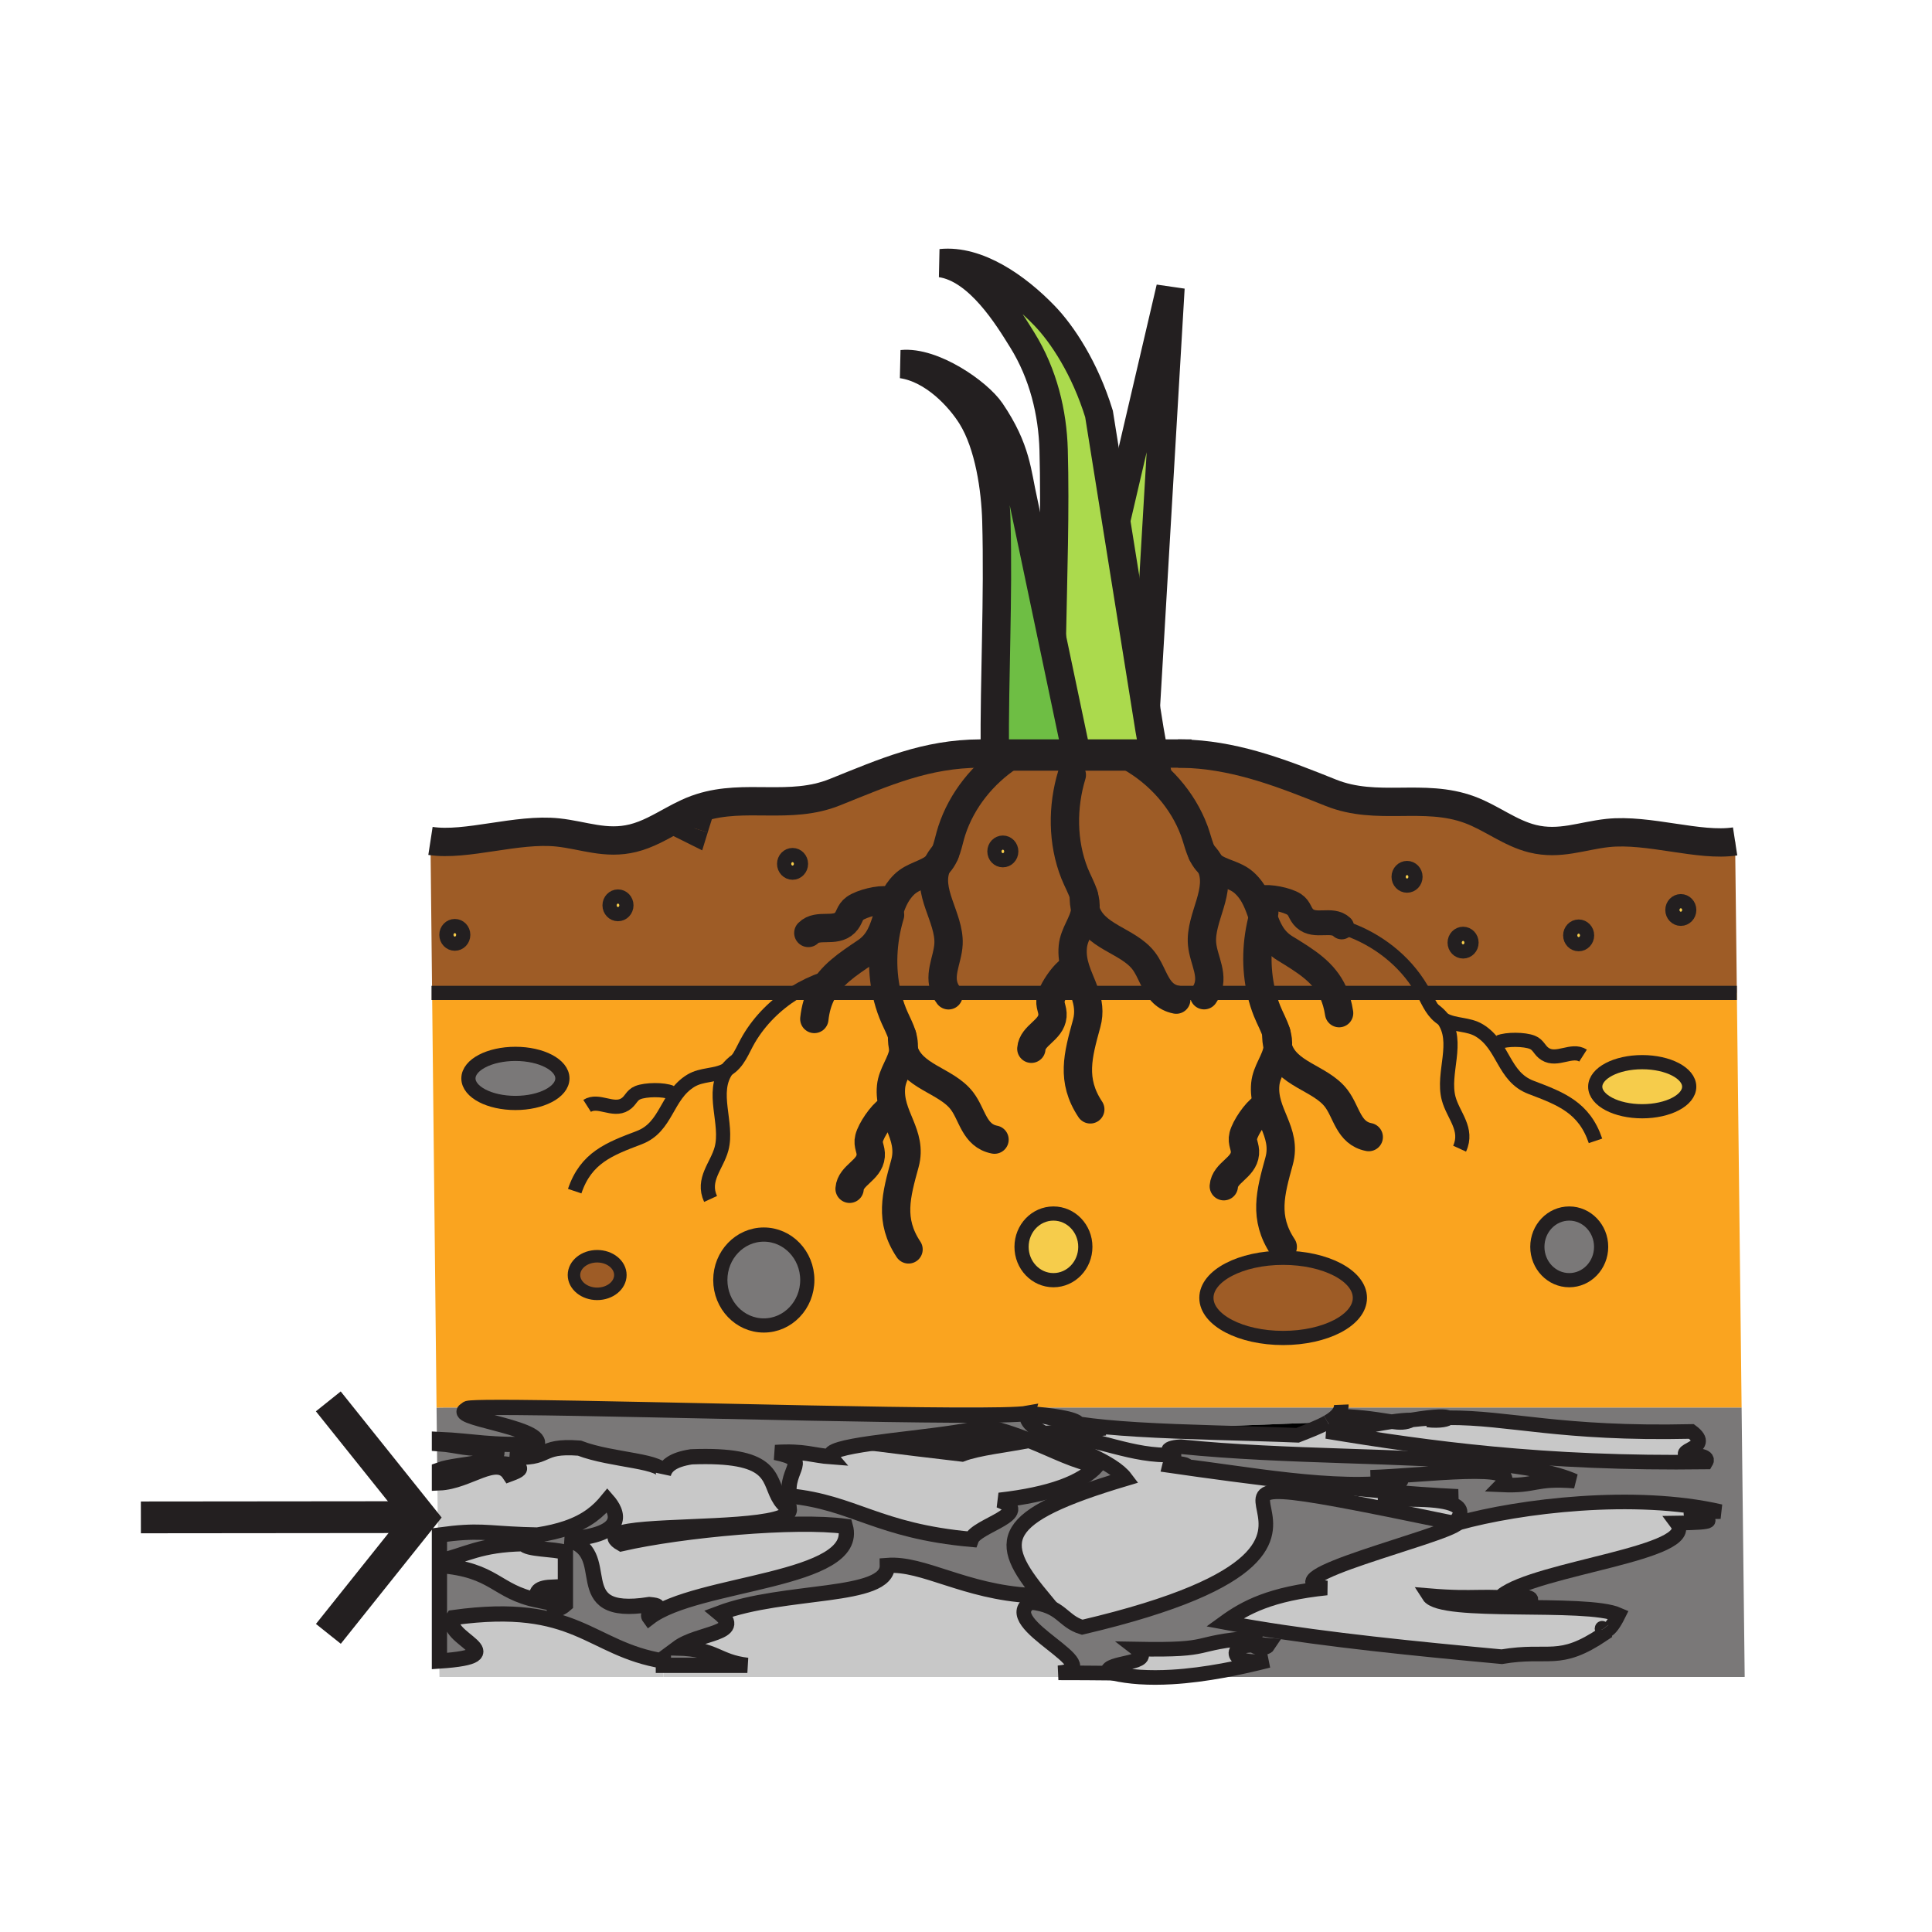 <?xml version="1.0" encoding="iso-8859-1"?>
<!-- Generator: Adobe Illustrator 12.0.1, SVG Export Plug-In . SVG Version: 6.00 Build 51448)  -->
<!DOCTYPE svg PUBLIC "-//W3C//DTD SVG 1.1//EN" "http://www.w3.org/Graphics/SVG/1.1/DTD/svg11.dtd">
<svg  version="1.1" id="Layer_1" xmlns="http://www.w3.org/2000/svg" xmlns:xlink="http://www.w3.org/1999/xlink" width="850.394" height="850.394"
	 viewBox="0 0 850.394 850.394" style="overflow:visible;enable-background:new 0 0 850.394 850.394;" xml:space="preserve">
<g>
	<g id="XMLID_1_">
		<g>
			<path d="M273.516,679.485c-13.438-7.619,24.974-6.523,51.344-8.567l0.096,1.295C306.235,673.737,286.902,676.42,273.516,679.485z
				"/>
			<path style="fill:#F6CC4B;" d="M722.84,467.523c11.43,0,20.687,4.836,20.687,10.804s-9.257,10.804-20.687,10.804
				c-11.413,0-20.678-4.836-20.678-10.804S711.427,467.523,722.84,467.523z"/>
			<path style="fill:#9E5C26;" d="M390.229,437.039h-28.493c4.025-7.774,11.09-12.474,19.385-18.04
				c6.016-4.042,7.736-9.845,9.57-15.749l0.847,0.273C388.403,414.264,387.801,426.017,390.229,437.039z"/>
			<path style="fill:#C8C8C8;" d="M324.957,672.213c18.39-1.487,36.186-1.861,47.144-0.374
				c6.776,24.408-65.577,24.263-86.255,40.157c-2.436-3.294,9.143-4.909,0-5.739c-38.159,6.059-13.569-23.806-36.971-28.688
				c0.262-0.019,0.524-0.036,0.786-0.055c27.331-1.989,22.048-12.172,17.7-17.154c-3.886,4.745-8.872,9.161-18.005,12.282
				c-3.572,1.213-7.78,2.244-12.801,3.011c-2.253-0.046-4.288-0.101-6.156-0.174c-16.783-0.629-19.429-2.181-36.971,0.174
				c0,3.832,0,7.655,0,11.479l-0.55,0.009l-0.367-34.417l0.917-0.01c12.958-0.538,25.078-12.519,30.807-3.832
				c10.26-3.796-0.559-2.427,0-7.646c18.966,1.424,11.84-5.246,30.807-3.823c14.469,5.603,38.115,5.411,36.962,11.47
				c0.847-3.559,4.061-6.387,12.321-7.646c35.897-1.378,33.819,9.043,38.229,17.446c1.057,2.008,2.489,3.905,4.898,5.502
				c0.489,3.951-9.587,5.722-22.59,6.734c-26.371,2.044-64.783,0.948-51.344,8.567C286.902,676.42,306.235,673.737,324.957,672.213z
				"/>
			<path style="fill:#7A7878;" d="M467.192,630.478l7.204-0.273c-2.96,0.401-5.929,0.813-8.234,1.104
				C466.521,631.053,466.869,630.761,467.192,630.478z"/>
			<path style="fill:#F6CC4B;" d="M463.683,534.15c7.754,0,14.041,6.561,14.041,14.663s-6.287,14.673-14.041,14.673
				c-7.755,0-14.033-6.57-14.033-14.673S455.928,534.15,463.683,534.15z"/>
			<path style="fill:#F6CC4B;" d="M200.193,415.368c-2.052,0-3.711-1.734-3.711-3.878c0-2.145,1.659-3.878,3.711-3.878
				c2.052,0,3.711,1.733,3.711,3.878C203.905,413.634,202.246,415.368,200.193,415.368z"/>
			<path style="fill:#C8C8C8;" d="M621.295,625.003c5.702-0.647,10.95-0.939,15.997-0.967c27.401-0.155,49.074,7.336,107.203,6.04
				c10.714,7.966-9.945,8.03,0,11.762c0.35-1.771,8.226-1.323,6.418,1.679c-35.565,0.475-66.11-0.985-94.148-3.641
				c-25.742-2.445-49.362-5.903-72.799-9.8c8.051,0,19.079-2.874,28.598-4.298C616.248,626.29,618.676,626.317,621.295,625.003z"/>
			<path style="fill:#C8C8C8;" d="M199.591,711.996c54.444-7.527,59.78,13.806,92.411,19.125c0,0.639,0,1.277,0,1.907v5.118h-98.576
				l-0.079-7.025h0.079C228.634,728.767,193.959,721.166,199.591,711.996z"/>
			<path style="fill:#7A7878;" d="M637.292,624.036c-5.047,0.027-10.295,0.319-15.997,0.967
				C632.402,623.124,636.882,623.406,637.292,624.036z"/>
			<path style="fill:#7A7878;" d="M519.759,636.792c46.245,4.681,99.074,3.613,136.622,7.4c15.263,1.542,28.003,3.878,36.744,7.729
				c-18.146-1.388-16.635,2.372-32.107,1.679c10.198-10.266-34.326-4.042-57.789-3.358c1.921-0.055,16.695,1.04,12.845,1.68
				c-27.593,4.607-69.769-3.751-96.314-6.726c5.633,0.21,0.271-1.313-2.96-1.067l-0.131-3.741c1.021-0.045,2.052-0.118,3.091-0.228
				C513.28,640.141,511.682,637.212,519.759,636.792z"/>
			<ellipse style="fill:#F6CC4B;" cx="348.856" cy="380.239" rx="3.711" ry="3.878"/>
			<path style="fill:#7A7878;" d="M501.579,738.146h14.138C510.939,738.421,506.189,738.448,501.579,738.146z"/>
			<path style="fill:#9E5C26;" d="M503.439,422.951c3.344,4.389,4.637,10.42,8.487,14.088h-34.466
				c-1.205-3.459-2.863-6.798-4.008-10.384c-0.986-3.057-1.589-6.296-1.239-9.955c0.559-5.831,4.671-10.201,5.457-15.868
				c0.026-0.182,0.044-0.365,0.062-0.538C481.111,412.466,496.436,413.762,503.439,422.951z"/>
			<path style="fill:#C8C8C8;" d="M551.867,724.187c-11.343-0.538-11.466,9.416,6.418,6.716c-11.85,2.992-27.331,6.378-42.568,7.244
				h-14.138c-4.096-0.273-8.086-0.821-11.867-1.688c-0.698-0.155-1.379-0.329-2.061-0.511c-1.091-4.772,21.717-3.276,12.845-10.083
				c35.514,0.657,22.397-2.701,51.371-5.046c-1.048,1.962,1.414,2.993,6.418,3.367C557.063,726.094,551.841,725.117,551.867,724.187
				z"/>
			<path style="fill:#F6CC4B;" d="M473.453,426.655c1.145,3.586,2.803,6.925,4.008,10.384h-14.023
				c1.729-3.723,5.23-8.44,7.685-10.01L473.453,426.655z"/>
			<path style="fill:#7A7878;" d="M552.408,716.477c32.081,5.328,69.839,9.17,108.609,12.746
				c21.323-3.576,24.895,3.449,44.952-10.082c-0.236-0.931-0.419-1.551-0.559-1.943c0.725,0.931,2.854,1.852,6.977-6.46
				c-14.347-6.323-77.985,0.246-83.47-8.404c21.42,1.798,21.918-0.529,44.944,1.679c-0.175-1.633-7.859-1.295-12.845-1.679
				c15.324-12.245,86.953-18.669,77.051-31.927c37.251-0.374-16.739-4.927,19.263-5.046c-37.679-8.741-88.604-2.49-115.577,5.046
				c-0.419,0.027-0.838,0.055-1.257,0.083h-0.009c-0.769-1.178,15.656-12.474-30.833-10.165c-1.092-3.641,22.773-0.758,32.099-1.679
				c-41.756-1.953-95.38-8.961-126.989-13.568c0.14-0.593,0.969-0.867,2.034-0.949c3.231-0.246,8.593,1.277,2.96,1.067
				c26.546,2.975,68.722,11.333,96.314,6.726c3.851-0.64-10.924-1.734-12.845-1.68c23.463-0.684,67.987-6.907,57.789,3.358
				c15.473,0.693,13.962-3.066,32.107-1.679c-8.741-3.851-21.481-6.187-36.744-7.729l0.384-4.316
				c28.038,2.655,58.583,4.115,94.148,3.641c1.808-3.002-6.068-3.449-6.418-1.679c-9.945-3.731,10.714-3.796,0-11.762
				c-58.129,1.296-79.802-6.195-107.203-6.04c-0.41-0.63-4.89-0.912-15.997,0.967c-2.646,0-5.605,0.311-8.731,0.775
				c-2.516-0.347-5.615-0.921-9.763-1.432c-3.362-0.42-7.413-0.804-12.408-0.995c-0.131,0.657-0.018,1.369,0.104,2.09l-6.121,0.538
				c3.188-1.834,5.458-3.905,5.921-6.451h175.95h0.34l1.362,118.601l-1.702,0.018h-250.53c15.237-0.866,30.719-4.252,42.568-7.244
				c-17.884,2.7-17.761-7.254-6.418-6.716c-0.026,0.931,5.195,1.907,6.418,0c-5.004-0.374-7.466-1.405-6.418-3.367L552.408,716.477z
				"/>
			<path d="M459.352,630.852c0.654,0.375,1.336,0.739,2.052,1.113c-2.288,0.831-5.1,1.524-8.173,2.145
				c-1.634-0.657-3.327-1.313-5.091-1.952C451.754,631.691,455.457,631.244,459.352,630.852z"/>
			<path style="fill:#9E5C26;" d="M262.846,552.947c5.641,0,10.216,3.704,10.216,8.275c0,4.563-4.575,8.276-10.216,8.276
				c-5.632,0-10.208-3.714-10.208-8.276C252.638,556.651,257.214,552.947,262.846,552.947z"/>
			<path style="fill:#9E5C26;" d="M552.845,395.677l2.384-0.438c3.458-0.766,11.238,0.776,14.391,2.811
				c2.594,1.67,2.419,4.097,4.654,6.168c4.61,4.225,11.963-0.273,16.285,3.778l2.131,0.739
				c13.316,4.617,25.523,13.888,32.937,26.479c0.358,0.603,0.69,1.214,1.013,1.825h-39.739c-4.104-9.125-11.928-13.87-21.297-19.609
				c-5.658-3.467-7.771-8.568-9.667-13.86C554.984,400.924,554.094,398.241,552.845,395.677z"/>
			<path style="fill:#7A7878;" d="M640.497,670.489c0.419-0.028,0.838-0.056,1.257-0.083
				C640.951,670.626,640.584,670.644,640.497,670.489z"/>
			<path style="fill:#9E5C26;" d="M477.086,394.108c0.576,1.935,0.882,3.951,0.646,6.187c-0.507-1.807-0.742-3.841-0.655-6.187
				H477.086z"/>
			<path style="fill:#9E5C26;" d="M200.193,415.368c2.052,0,3.711-1.734,3.711-3.878c0-2.145-1.659-3.878-3.711-3.878
				c-2.052,0-3.711,1.733-3.711,3.878C196.482,413.634,198.142,415.368,200.193,415.368z M345.145,380.239
				c0,2.144,1.659,3.878,3.711,3.878c2.052,0,3.711-1.734,3.711-3.878s-1.659-3.878-3.711-3.878
				C346.804,376.361,345.145,378.095,345.145,380.239z M272.015,402.366c2.052,0,3.711-1.734,3.711-3.878s-1.659-3.878-3.711-3.878
				c-2.052,0-3.711,1.734-3.711,3.878S269.962,402.366,272.015,402.366z M367.456,348.695c22.179-8.905,40.054-16.898,64.049-17.017
				h0.62h5.745c0,0.201,0,0.401,0,0.611c0,0.055,0,0.128,0,0.192l7.1-0.009c-0.262,0.164-0.516,0.337-0.769,0.511
				c-11.431,7.601-20.843,19.098-25.244,32.593c-1.799,5.529-2.201,11.141-6.479,15.229c-0.122,0.119-0.244,0.237-0.375,0.355
				c-4.174,3.714-10.042,4.188-14.137,8.185c-4.174,4.069-5.763,9.024-7.273,13.906c-1.834,5.903-3.554,11.707-9.57,15.749
				c-8.295,5.566-15.36,10.265-19.385,18.04h-12.067H190.195l-0.716-66.901c15.752,2.418,38.098-5.63,56.06-3.723
				c11.334,1.205,21.114,5.466,33.094,2.509c6.366-1.569,11.963-4.873,17.674-7.975l8.968,4.471l0.271-0.876l2.847-9.051
				C328.021,349.215,347.704,356.634,367.456,348.695z"/>
			<path d="M584.376,625.979l5.064-6.451h0.856C589.834,622.074,587.563,624.146,584.376,625.979z"/>
			<path style="fill:#7A7878;" d="M452.19,622.11c-14.154,2.619-165.585-2.107-223.862-2.582H589.44l-5.064,6.451l-83.749,3.212
				c-9.544-0.584-18.328-1.359-25.812-2.481c-1.048-2.419-12.976-3.961-21.646-4.535C452.549,622.065,452.19,622.038,452.19,622.11z
				"/>
			<path style="fill:#7A7878;" d="M228.328,619.528H213.92C217.649,619.474,222.521,619.482,228.328,619.528z"/>
			<path style="fill:#C8C8C8;" d="M474.815,626.71c7.483,1.122,16.268,1.897,25.812,2.481l-26.195,1.013h-0.035l-7.204,0.273
				c0.131-0.118,0.262-0.228,0.393-0.337c0.271-0.027,0.533-0.046,0.804-0.064c1.781-2.609,0.864-1.441-0.804,0.064
				c-2.4,0.173-4.724,0.374-6.968,0.593l-1.397,0.055c-4.907-2.792-7.963-5.611-7.029-8.678c0.323,0.019,0.646,0.037,0.979,0.064
				C457.5,622.877,474.815,627.193,474.815,626.71z"/>
			<path style="fill:#6EBE44;" d="M397.004,160.284c13.509-1.377,33.409,12.354,39.137,20.777
				c11.421,16.844,11.465,27.127,14.268,39.381l12.592,59.939v0.018l10.775,51.28H437.87c-0.235-34.016,1.642-68.352,0.69-102.532
				c-0.385-13.678-3.109-33.323-10.897-45.851C422.528,175.038,410.993,162.337,397.004,160.284z"/>
			<path style="fill:#9E5C26;" d="M619.33,389.819c2.053,0,3.712-1.733,3.712-3.878c0-2.144-1.659-3.878-3.712-3.878
				c-2.052,0-3.711,1.734-3.711,3.878C615.619,388.086,617.278,389.819,619.33,389.819z M640.287,414.912
				c0,2.145,1.659,3.878,3.711,3.878c2.053,0,3.712-1.733,3.712-3.878c0-2.144-1.659-3.878-3.712-3.878
				C641.946,411.034,640.287,412.768,640.287,414.912z M736.121,400.541c0,2.145,1.659,3.878,3.711,3.878
				c2.053,0,3.711-1.733,3.711-3.878c0-2.144-1.658-3.877-3.711-3.877C737.78,396.663,736.121,398.396,736.121,400.541z
				 M694.862,415.596c2.052,0,3.711-1.734,3.711-3.878s-1.659-3.878-3.711-3.878s-3.711,1.734-3.711,3.878
				S692.811,415.596,694.862,415.596z M555.229,395.239l-2.384,0.438c-1.249-2.564-2.864-5.009-5.248-7.153
				c-4.261-3.814-10.138-4.051-14.451-7.573c-0.131-0.11-0.262-0.219-0.385-0.329c-4.462-3.915-5.073-9.499-7.09-14.946
				c-5.108-13.778-15.508-25.193-27.785-32.246v-0.447h10.216l-0.104-0.602l-0.026-0.091l-0.113-0.611h10.688
				c1.947,0.009,3.868,0.073,5.78,0.183c21.638,1.268,41.049,8.887,61.438,17.072c20.433,8.203,40.796-0.018,61.106,7.482
				c9.605,3.541,17.709,10.274,27.707,12.747c11.98,2.957,21.76-1.305,33.094-2.519c17.971-1.907,40.308,6.132,56.06,3.714
				l0.769,66.682H626.639c-0.322-0.611-0.654-1.223-1.013-1.825c-7.413-12.592-19.62-21.862-32.937-26.479l-2.131-0.739
				c-4.322-4.051-11.675,0.447-16.285-3.778c-2.235-2.071-2.061-4.498-4.654-6.168C566.467,396.015,558.687,394.473,555.229,395.239
				z"/>
			<ellipse style="fill:#F6CC4B;" cx="272.014" cy="398.488" rx="3.711" ry="3.878"/>
			<path style="fill:#9E5C26;" d="M416.756,437.039h-26.528c-2.428-11.022-1.825-22.775,1.31-33.515l-0.847-0.273
				c1.511-4.882,3.1-9.836,7.273-13.906c4.096-3.997,9.963-4.471,14.137-8.185c0.131-0.119,0.253-0.237,0.375-0.355
				c-5.134,11.46,5.571,22.948,5.03,34.664C417.158,422.841,412.32,429.922,416.756,437.039z"/>
			<path d="M459.352,630.852c-0.044-0.018-0.088-0.045-0.132-0.063l1.397-0.055C460.189,630.77,459.771,630.815,459.352,630.852z"/>
			<path style="fill:#7A7878;" d="M465.411,631.838c-1.38,0.866-2.751,1.24-3.44-0.083
				C463.132,631.746,464.276,631.773,465.411,631.838z"/>
			<path d="M392.272,634.137c-1.328-0.219-2.655-0.429-3.947-0.63l13.343-0.511C398.498,633.38,395.328,633.754,392.272,634.137z"/>
			<path style="fill:#F6CC4B;" d="M305.275,365.42l-8.968-4.471c1.991-1.086,3.999-2.145,6.06-3.093l2.672,6.515l0.506,0.173
				L305.275,365.42z"/>
			<path style="fill:#ABDA4D;" d="M504.382,311.157v0.018l1.633,10.183l1.843,10.32h-28.344h-5.737l-10.775-51.28v-0.018
				c0.498-26.607,1.511-55.742,0.769-82.339c-0.454-16.324-4.515-33.423-13.806-48.378c-6.13-9.864-19.105-31.379-35.792-33.833
				c16.11-1.652,33.417,10.521,45.555,23.094c7.824,8.103,17.805,23.122,24.021,43.269l7.519,47.019L504.382,311.157z"/>
			<path style="fill:#F6CC4B;" d="M739.832,404.418c-2.052,0-3.711-1.733-3.711-3.878c0-2.144,1.659-3.877,3.711-3.877
				c2.053,0,3.711,1.733,3.711,3.877C743.543,402.685,741.885,404.418,739.832,404.418z"/>
			<path style="fill:#7A7878;" d="M195.173,619.528h18.748c-5.886,0.073-8.907,0.283-8.173,0.666
				c-9.815,3.796,32.37,7.72,30.807,15.302c-19.997,1.113-28.667-1.305-43.127-1.907c0,0.64,0,1.269,0,1.907l-1.1,0.01l-0.175-15.94
				L195.173,619.528z"/>
			<path style="fill:#7A7878;" d="M336.195,543.412c10.574,0,19.149,8.96,19.149,20.001c0,11.05-8.575,20.01-19.149,20.01
				c-10.566,0-19.141-8.96-19.141-20.01C317.054,552.372,325.629,543.412,336.195,543.412z"/>
			<path style="fill:#F6CC4B;" d="M615.619,385.941c0-2.144,1.659-3.878,3.711-3.878c2.053,0,3.712,1.734,3.712,3.878
				c0,2.145-1.659,3.878-3.712,3.878C617.278,389.819,615.619,388.086,615.619,385.941z"/>
			<path style="fill:#C8C8C8;" d="M590.497,625.441c-0.122-0.721-0.235-1.433-0.104-2.09c4.995,0.191,9.046,0.575,12.408,0.995
				L590.497,625.441z"/>
			<path style="fill:#C8C8C8;" d="M612.563,625.778c-9.519,1.424-20.547,4.298-28.598,4.298c7.178-0.237,6.872-2.436,6.531-4.635
				l12.304-1.095C606.948,624.857,610.048,625.432,612.563,625.778z"/>
			<path style="fill:#9E5C26;" d="M437.704,374.764c0,2.144,1.659,3.878,3.712,3.878c2.052,0,3.711-1.734,3.711-3.878
				c0-2.145-1.659-3.878-3.711-3.878C439.363,370.886,437.704,372.62,437.704,374.764z M497.886,333.43
				c12.277,7.053,22.677,18.468,27.785,32.246c2.017,5.447,2.628,11.031,7.09,14.946c5.563,11.232-4.671,23.158-3.658,34.837
				c0.638,7.363,5.771,14.261,1.555,21.58h-18.73c-3.851-3.668-5.144-9.699-8.487-14.088c-7.004-9.188-22.328-10.484-25.707-22.656
				c0.235-2.235-0.07-4.252-0.646-6.187h-0.009c-0.087,2.345,0.148,4.38,0.655,6.187c-0.018,0.173-0.035,0.356-0.062,0.538
				c-0.786,5.667-4.898,10.037-5.457,15.868c-0.35,3.659,0.253,6.898,1.239,9.955l-2.331,0.374
				c-2.454,1.569-5.955,6.287-7.685,10.01h-46.681c-4.436-7.117,0.402-14.198,0.751-21.571c0.542-11.716-10.164-23.204-5.03-34.664
				c4.279-4.088,4.681-9.7,6.479-15.229c4.401-13.495,13.813-24.992,25.244-32.593h2.847h50.838V333.43z"/>
			<path d="M460.617,630.733c2.244-0.219,4.567-0.42,6.968-0.593c-0.131,0.109-0.262,0.219-0.393,0.337L460.617,630.733z"/>
			<path style="fill:#C8C8C8;" d="M341.294,639.319c12.871-0.812,16.311,1.314,24.642,1.916c-1.982-2.481,6.112-4.297,17.56-5.931
				c13.124,1.67,26.423,3.285,39.949,4.854c7.125-2.747,19.848-4.033,29.785-6.05c11.377,4.571,20.223,9.407,29.767,10.949
				c-6.706,7.482-20.581,12.738-43.127,15.302c15.596,5.794-10.086,11.032-12.321,17.209c-41.32-3.714-51.492-16.26-80.099-19.125
				C345.669,645.917,357.684,642.695,341.294,639.319z"/>
			<path style="fill:#7A7878;" d="M690.715,534.15c7.754,0,14.041,6.561,14.041,14.663s-6.287,14.673-14.041,14.673
				s-14.032-6.57-14.032-14.673S682.961,534.15,690.715,534.15z"/>
			<path style="fill:#9E5C26;" d="M555.211,437.039c-2.637-10.95-2.218-22.684,0.725-33.469c1.896,5.292,4.009,10.393,9.667,13.86
				c9.369,5.739,17.193,10.484,21.297,19.609H555.211z"/>
			<path style="fill:#C8C8C8;" d="M705.97,719.141c-20.058,13.531-23.629,6.506-44.952,10.082
				c-38.771-3.576-76.528-7.418-108.609-12.746c-4.584-0.758-9.046-1.552-13.386-2.373c9.081-6.588,20.319-12.609,44.943-15.128
				c-29.034-3.814,52.515-22.72,57.788-28.569c26.974-7.536,77.898-13.787,115.577-5.046c-36.002,0.119,17.988,4.672-19.263,5.046
				c9.902,13.258-61.727,19.682-77.051,31.927c4.985,0.384,12.67,0.046,12.845,1.679c-23.026-2.208-23.524,0.119-44.944-1.679
				c5.484,8.65,69.123,2.081,83.47,8.404c-4.122,8.312-6.252,7.391-6.977,6.46c-0.367-1.022-0.394-0.511,0,0
				C705.551,717.59,705.733,718.21,705.97,719.141z"/>
			<path style="fill:#9E5C26;" d="M564.79,553.632c18.66,0,33.784,7.893,33.784,17.646c0,9.745-15.124,17.646-33.784,17.646
				c-18.651,0-33.775-7.901-33.775-17.646C531.015,561.524,546.139,553.632,564.79,553.632z"/>
			<path style="fill:#7A7878;" d="M267.36,660.36c4.349,4.982,9.631,15.165-17.7,17.154l-0.306-4.872
				C258.488,669.521,263.475,665.105,267.36,660.36z"/>
			<path style="fill:#7A7878;" d="M404.182,636.792c17.621-0.767,30.187-2.855,43.958-4.635c1.764,0.639,3.457,1.295,5.091,1.952
				c-9.938,2.017-22.66,3.303-29.785,6.05c-13.526-1.569-26.825-3.185-39.949-4.854c2.759-0.393,5.719-0.784,8.776-1.168
				C396.725,634.876,401.135,635.716,404.182,636.792z"/>
			<path style="fill:#7A7878;" d="M193.426,635.496c8.33,0.603,11.771,2.729,24.642,1.916c4.672,7.182-16.119,6.47-24.642,9.563
				c0,1.907,0,3.823,0,5.739l-0.917,0.01l-0.183-17.218L193.426,635.496z"/>
			<path style="fill:#7A7878;" d="M218.068,637.412c-12.871,0.813-16.312-1.313-24.642-1.916c0-0.639,0-1.268,0-1.907
				c14.46,0.603,23.131,3.021,43.127,1.907c1.563-7.582-40.622-11.506-30.807-15.302c-0.733-0.383,2.288-0.593,8.173-0.666h14.408
				c58.277,0.475,209.708,5.201,223.862,2.582c-0.934,3.066,2.122,5.886,7.029,8.678l-13.499,0.511
				c-3.702-1.268-7.676-2.445-12.016-3.449c-6.89,2.063-19.516,3.632-32.038,5.146l-13.343,0.511c1.292,0.201,2.62,0.411,3.947,0.63
				c-3.057,0.384-6.017,0.775-8.776,1.168c-11.448,1.634-19.542,3.449-17.56,5.931c-8.331-0.602-11.771-2.728-24.642-1.916
				c16.39,3.376,4.375,6.598,6.156,19.125l-4.898,0.237c-4.41-8.403-2.332-18.824-38.229-17.446
				c-8.26,1.26-11.474,4.088-12.321,7.646c1.153-6.059-22.494-5.867-36.962-11.47c-18.966-1.423-11.841,5.247-30.807,3.823
				c-0.559,5.22,10.26,3.851,0,7.646c-5.729-8.687-17.848,3.294-30.807,3.832c0-1.916,0-3.832,0-5.739
				C201.949,643.882,222.74,644.594,218.068,637.412z"/>
			<path style="fill:#7A7878;" d="M552.408,716.477l-0.541,4.343c-28.974,2.345-15.857,5.703-51.371,5.046
				c8.872,6.807-13.936,5.311-12.845,10.083c0.682,0.182,1.362,0.355,2.061,0.511c-7.894-0.092-15.84-0.137-23.847-0.137
				c23.83-2.208-27.89-21.734-12.225-31.023c13.831,1.414,13.796,8.239,22.703,10.949c170.266-39.947-11.369-82.12,164.145-45.759
				h0.009c0.087,0.154,0.454,0.137,1.257-0.083c-5.273,5.85-86.822,24.755-57.788,28.569c-24.624,2.519-35.862,8.54-44.943,15.128
				C543.362,714.925,547.824,715.719,552.408,716.477z"/>
			<polygon style="fill:#ABDA4D;" points="515.21,126.678 504.382,311.157 491.267,229.21 			"/>
			<path style="fill:#C8C8C8;" d="M516.799,644.128c-1.065,0.082-1.895,0.356-2.034,0.949
				c31.609,4.607,85.233,11.615,126.989,13.568c-9.325,0.921-33.19-1.962-32.099,1.679c46.489-2.309,30.064,8.987,30.833,10.165
				c-175.514-36.361,6.121,5.812-164.145,45.759c-8.907-2.71-8.872-9.535-22.703-10.949l0.166-3.011
				c1.484,0.082,3.004,0.127,4.549,0.146c-19.926-24.116-19.568-34.765,36.963-51.636c-5.641-7.509-22.965-13.176-33.915-18.833
				c0.192-0.072,0.384-0.137,0.567-0.21c0.689,1.323,2.061,0.949,3.44,0.083c17.534,0.894,32.736,9.435,51.257,8.549
				L516.799,644.128z"/>
			<path style="fill:#7A7878;" d="M230.389,679.485c-19.289,0.384-25.183,4.928-36.962,7.646c0-3.823,0-7.646,0-11.479
				c17.542-2.354,20.188-0.803,36.971-0.174L230.389,679.485z"/>
			<path style="fill:#C8C8C8;" d="M519.759,636.792c-8.077,0.42-6.479,3.349,0,3.367c-1.039,0.109-2.069,0.183-3.091,0.228
				c-18.521,0.886-33.723-7.655-51.257-8.549c0.253-0.165,0.498-0.338,0.751-0.529c2.306-0.292,5.274-0.703,8.234-1.104h0.035
				l26.195-1.013c21.699,1.323,47.311,1.624,70.503,2.563c4.697-1.852,9.57-3.658,13.246-5.775l6.121-0.538
				c0.341,2.199,0.646,4.397-6.531,4.635c23.437,3.896,47.057,7.354,72.799,9.8l-0.384,4.316
				C618.833,640.405,566.004,641.473,519.759,636.792z"/>
			<ellipse style="fill:#F6CC4B;" cx="694.862" cy="411.718" rx="3.711" ry="3.878"/>
			<path style="fill:#F6CC4B;" d="M445.127,374.764c0,2.144-1.659,3.878-3.711,3.878c-2.053,0-3.712-1.734-3.712-3.878
				c0-2.145,1.659-3.878,3.712-3.878C443.468,370.886,445.127,372.62,445.127,374.764z"/>
			<path style="fill:#F6CC4B;" d="M643.998,418.79c-2.052,0-3.711-1.733-3.711-3.878c0-2.144,1.659-3.878,3.711-3.878
				c2.053,0,3.712,1.734,3.712,3.878C647.71,417.056,646.051,418.79,643.998,418.79z"/>
			<path d="M590.297,619.528h-0.856l0.952-1.213C590.41,618.734,590.375,619.136,590.297,619.528z"/>
			<path style="fill:#7A7878;" d="M460.617,630.733l6.575-0.256c-0.323,0.283-0.672,0.575-1.03,0.831
				c-2.113,0.273-3.676,0.446-4.191,0.446c-0.184,0.073-0.375,0.138-0.567,0.21c-0.716-0.374-1.397-0.738-2.052-1.113
				C459.771,630.815,460.189,630.77,460.617,630.733z"/>
			<path d="M584.376,625.979c-3.676,2.117-8.549,3.924-13.246,5.775c-23.192-0.939-48.804-1.24-70.503-2.563L584.376,625.979z"/>
			<path style="fill:#C8C8C8;" d="M236.554,704.341c-18.459-3.823-18.529-13.367-43.127-15.293c0,14.024,0,28.049,0,42.073h-0.079
				l-0.472-43.98l0.55-0.009c11.779-2.719,17.673-7.263,36.962-7.646c1.607,2.683,13.518,2.181,18.486,3.823
				c0,7.646,0,15.302,0,22.948c-7.09,6.187-6.968-5.137-6.165-7.646C235.541,698.93,236.021,701.631,236.554,704.341z"/>
			<path style="fill:#C8C8C8;" d="M453.169,622.175c8.671,0.574,20.599,2.116,21.646,4.535
				C474.815,627.193,457.5,622.877,453.169,622.175z"/>
			<path style="fill:#7A7878;" d="M466.162,631.309c-0.253,0.191-0.498,0.364-0.751,0.529c-1.135-0.064-2.279-0.092-3.44-0.083
				C462.486,631.755,464.049,631.582,466.162,631.309z"/>
			<path d="M404.182,636.792c-3.047-1.076-7.457-1.916-11.91-2.655c3.056-0.383,6.226-0.757,9.396-1.141l44.053-1.697
				c0.82,0.283,1.633,0.566,2.419,0.858C434.369,633.937,421.803,636.025,404.182,636.792z"/>
			<path style="fill:#FAA41F;" d="M564.79,553.632c-18.651,0-33.775,7.893-33.775,17.646c0,9.745,15.124,17.646,33.775,17.646
				c18.66,0,33.784-7.901,33.784-17.646C598.574,561.524,583.45,553.632,564.79,553.632z M561.795,454.622
				c-0.087,2.345,0.148,4.379,0.655,6.195C562.686,458.572,562.38,456.556,561.795,454.622z M511.927,437.039h18.73h24.554h31.688
				h39.739H764.5l2.087,182.489h-0.34h-175.95c0.078-0.393,0.113-0.794,0.096-1.213l-0.952,1.213H228.328
				c-5.807-0.046-10.679-0.055-14.408,0h-18.748l-3.021,0.037l-1.956-182.526h159.473h12.067h28.493h26.528h46.681h14.023H511.927z
				 M743.526,478.327c0-5.968-9.257-10.804-20.687-10.804c-11.413,0-20.678,4.836-20.678,10.804s9.265,10.804,20.678,10.804
				C734.27,489.131,743.526,484.295,743.526,478.327z M704.756,548.813c0-8.103-6.287-14.663-14.041-14.663
				s-14.032,6.561-14.032,14.663s6.278,14.673,14.032,14.673S704.756,556.916,704.756,548.813z M477.724,548.813
				c0-8.103-6.287-14.663-14.041-14.663c-7.755,0-14.033,6.561-14.033,14.663s6.278,14.673,14.033,14.673
				C471.437,563.486,477.724,556.916,477.724,548.813z M355.344,563.413c0-11.041-8.575-20.001-19.149-20.001
				c-10.566,0-19.141,8.96-19.141,20.001c0,11.05,8.575,20.01,19.141,20.01C346.769,583.423,355.344,574.463,355.344,563.413z
				 M273.062,561.223c0-4.571-4.575-8.275-10.216-8.275c-5.632,0-10.208,3.704-10.208,8.275c0,4.563,4.576,8.276,10.208,8.276
				C268.487,569.499,273.062,565.785,273.062,561.223z M247.547,474.677c0-5.967-9.256-10.803-20.686-10.803
				c-11.413,0-20.678,4.836-20.678,10.803c0,5.968,9.265,10.804,20.678,10.804C238.292,485.48,247.547,480.645,247.547,474.677z"/>
			<path style="fill:#C8C8C8;" d="M328.965,733.028c-13.369-1.579-13.701-7.218-30.798-7.646
				c9.291-6.916,29.602-6.159,18.477-15.302c28.825-10.858,74.196-6.223,73.934-21.032c15.831-1.214,34.038,11.68,63.229,13.24
				l-0.166,3.011c-15.665,9.289,36.055,28.815,12.225,31.023c8.007,0,15.953,0.045,23.847,0.137
				c3.781,0.866,7.771,1.414,11.867,1.688H292.002v-5.118C304.323,733.028,316.644,733.028,328.965,733.028z"/>
			<path style="fill:#7A7878;" d="M226.861,463.874c11.43,0,20.686,4.836,20.686,10.803c0,5.968-9.256,10.804-20.686,10.804
				c-11.413,0-20.678-4.836-20.678-10.804C206.184,468.71,215.448,463.874,226.861,463.874z"/>
			<path style="fill:#7A7878;" d="M467.585,630.141c1.668-1.506,2.585-2.674,0.804-0.064
				C468.118,630.095,467.856,630.113,467.585,630.141z"/>
			<path d="M459.22,630.788c0.044,0.019,0.088,0.046,0.132,0.063c-3.895,0.393-7.598,0.84-11.212,1.306
				c-0.786-0.292-1.599-0.575-2.419-0.858L459.22,630.788z"/>
			<path style="fill:#7A7878;" d="M285.846,706.257c9.143,0.83-2.436,2.445,0,5.739c20.678-15.895,93.031-15.749,86.255-40.157
				c-10.958-1.487-28.754-1.113-47.144,0.374l-0.096-1.295c13.002-1.013,23.079-2.783,22.59-6.734
				c-2.41-1.597-3.842-3.494-4.898-5.502l4.898-0.237c28.606,2.865,38.779,15.411,80.099,19.125
				c2.235-6.177,27.917-11.415,12.321-17.209c22.546-2.563,36.421-7.819,43.127-15.302c-9.544-1.542-18.39-6.378-29.767-10.949
				c3.073-0.62,5.885-1.313,8.173-2.145c10.95,5.657,28.274,11.324,33.915,18.833c-56.531,16.871-56.889,27.52-36.963,51.636
				c-1.545-0.019-3.064-0.063-4.549-0.146c-29.191-1.561-47.398-14.454-63.229-13.24c0.262,14.81-45.109,10.174-73.934,21.032
				c11.125,9.143-9.186,8.386-18.477,15.302c17.097,0.429,17.429,6.067,30.798,7.646c-12.321,0-24.642,0-36.963,0
				c0-0.63,0-1.269,0-1.907c-32.631-5.319-37.967-26.652-92.411-19.125c-5.632,9.17,29.043,16.771-6.165,19.125
				c0-14.024,0-28.049,0-42.073c24.598,1.926,24.668,11.47,43.127,15.293c-0.533-2.71-1.013-5.411,6.156-5.73
				c-0.804,2.51-0.926,13.833,6.165,7.646c0-7.646,0-15.302,0-22.948c-4.968-1.643-16.879-1.141-18.486-3.823l0.009-4.006
				c1.869,0.073,3.903,0.128,6.156,0.174c5.021-0.767,9.229-1.798,12.801-3.011l0.306,4.872c-0.262,0.019-0.524,0.036-0.786,0.055
				C272.276,682.451,247.687,712.315,285.846,706.257z"/>
			<path style="fill:#9E5C26;" d="M547.597,388.524c2.384,2.144,3.999,4.589,5.248,7.153s2.14,5.247,3.091,7.893
				c-2.942,10.785-3.361,22.519-0.725,33.469h-24.554c4.217-7.318-0.917-14.216-1.555-21.58c-1.013-11.68,9.221-23.605,3.658-34.837
				c0.123,0.109,0.254,0.219,0.385,0.329C537.459,384.473,543.336,384.71,547.597,388.524z"/>
			<path style="fill:#F6CC4B;" d="M308.392,355.493l-2.847,9.051l-0.506-0.173l-2.672-6.515c1.301-0.611,2.628-1.168,3.982-1.67
				C307.03,355.931,307.711,355.703,308.392,355.493z"/>
			<path style="fill:#7A7878;" d="M452.19,622.11c0-0.072,0.358-0.045,0.979,0.064C452.837,622.147,452.514,622.129,452.19,622.11z"
				/>
		</g>
		<g>
			<line style="fill:none;stroke:#231F20;stroke-width:12.496;" x1="308.392" y1="355.493" x2="305.545" y2="364.544"/>
			<polyline style="fill:none;stroke:#231F20;stroke-width:12.496;" points="305.545,364.544 305.275,365.42 296.307,360.95 			"/>
			<polyline style="fill:none;stroke:#231F20;stroke-width:12.471;" points="491.267,229.21 515.21,126.678 504.382,311.157 			"/>
			<path style="fill:none;stroke:#231F20;stroke-width:12.471;" d="M463.001,280.38c0.498-26.607,1.511-55.742,0.769-82.339
				c-0.454-16.324-4.515-33.423-13.806-48.378c-6.13-9.864-19.105-31.379-35.792-33.833c16.11-1.652,33.417,10.521,45.555,23.094
				c7.824,8.103,17.805,23.122,24.021,43.269l7.519,47.019l13.115,81.947v0.018l1.633,10.183l1.843,10.32l0.113,0.611l0.026,0.091
				l0.104,0.602h-10.216h-50.838h-2.847h-10.994"/>
			<path style="fill:none;stroke:#231F20;stroke-width:12.471;" d="M473.776,331.678l0.131,0.611l0.035,0.146l-25.951,0.037h-3.021
				l-7.1,0.009c0-0.064,0-0.137,0-0.192c0-0.21,0-0.411,0-0.611c-0.235-34.016,1.642-68.352,0.69-102.532
				c-0.385-13.678-3.109-33.323-10.897-45.851c-5.135-8.258-16.67-20.959-30.659-23.012c13.509-1.377,33.409,12.354,39.137,20.777
				c11.421,16.844,11.465,27.127,14.268,39.381l12.592,59.939v0.018L473.776,331.678z"/>
			<path style="fill:none;stroke:#231F20;stroke-width:12.471;stroke-linecap:round;stroke-linejoin:round;" d="M445.441,332.171
				c-0.157,0.101-0.314,0.201-0.472,0.301c-0.262,0.164-0.516,0.337-0.769,0.511c-11.431,7.601-20.843,19.098-25.244,32.593
				c-1.799,5.529-2.201,11.141-6.479,15.229c-0.122,0.119-0.244,0.237-0.375,0.355c-4.174,3.714-10.042,4.188-14.137,8.185
				c-4.174,4.069-5.763,9.024-7.273,13.906c-1.834,5.903-3.554,11.707-9.57,15.749c-8.295,5.566-15.36,10.265-19.385,18.04
				c-1.659,3.202-2.803,6.935-3.301,11.469"/>
			<path style="fill:none;stroke:#231F20;stroke-width:12.471;stroke-linecap:round;stroke-linejoin:round;" d="M415.909,375.686
				c-1.554,1.707-2.663,3.413-3.432,5.119c-5.134,11.46,5.571,22.948,5.03,34.664c-0.349,7.373-5.187,14.454-0.751,21.571
				c0.218,0.347,0.463,0.702,0.733,1.058"/>
			<path style="fill:none;stroke:#231F20;stroke-width:12.471;stroke-linecap:round;stroke-linejoin:round;" d="M390.604,396.38
				c-3.493-0.62-11.194,1.259-14.277,3.431c-2.523,1.788-2.244,4.206-4.41,6.359c-4.436,4.417-11.954,0.247-16.119,4.48"/>
			<path style="fill:none;stroke:#231F20;stroke-width:12.471;stroke-linecap:round;stroke-linejoin:round;" d="M471.769,341.113
				c-4.235,13.924-4.209,29.655,1.204,43.296c1.354,3.395,3.135,6.424,4.113,9.699c0.576,1.935,0.882,3.951,0.646,6.187
				c-0.018,0.173-0.035,0.356-0.062,0.538c-0.786,5.667-4.898,10.037-5.457,15.868c-0.35,3.659,0.253,6.898,1.239,9.955
				c1.145,3.586,2.803,6.925,4.008,10.384c1.433,4.105,2.244,8.403,0.839,13.513c-3.834,13.952-6.934,24.892,1.606,37.748"/>
			<path style="fill:none;stroke:#231F20;stroke-width:12.471;stroke-linecap:round;stroke-linejoin:round;" d="M477.077,394.108
				c-0.087,2.345,0.148,4.38,0.655,6.187c3.379,12.172,18.703,13.468,25.707,22.656c3.344,4.389,4.637,10.42,8.487,14.088
				c1.476,1.414,3.336,2.473,5.824,2.956"/>
			<path style="fill:none;stroke:#231F20;stroke-width:12.471;stroke-linecap:round;stroke-linejoin:round;" d="M471.122,427.029
				c-2.454,1.569-5.955,6.287-7.685,10.01c-0.401,0.849-0.707,1.651-0.882,2.354c-0.777,3.075,0.961,4.709,0.698,7.802
				c-0.541,6.369-8.836,8.395-9.29,14.426"/>
			<path style="fill:none;stroke:#231F20;stroke-width:6.236;" d="M362.539,430.87c-4.462,1.552-8.802,3.623-12.871,6.169
				c-8.077,5.046-15.133,11.943-20.058,20.311c-2.934,4.991-4.506,10.375-9.579,13.386c-0.14,0.082-0.279,0.155-0.419,0.237
				c-4.864,2.664-10.679,1.779-15.543,4.735c-10.872,6.634-10.417,20.357-22.721,25.038c-13.098,4.981-23.419,8.805-28.388,23.55"/>
			<path style="fill:none;stroke:#231F20;stroke-width:6.236;" d="M324.485,466.511c-1.895,1.314-3.345,2.729-4.454,4.225
				c-7.414,10.001,0.567,23.642-2.454,34.929c-1.991,7.473-8.741,13.495-4.812,22.072"/>
			<path style="fill:none;stroke:#231F20;stroke-width:6.236;" d="M295.399,480.863c-3.257-1.405-11.177-1.341-14.644,0.073
				c-2.838,1.141-3.083,3.567-5.65,5.165c-5.265,3.303-11.718-2.501-16.678,0.666"/>
			<path style="fill:none;stroke:#231F20;stroke-width:6.236;" d="M592.689,408.734c13.316,4.617,25.523,13.888,32.937,26.479
				c0.358,0.603,0.69,1.214,1.013,1.825c2.35,4.435,4.104,8.914,8.566,11.561c0.14,0.082,0.279,0.155,0.419,0.237
				c4.855,2.664,10.68,1.779,15.543,4.735c10.863,6.634,10.409,20.356,22.712,25.038c13.099,4.973,23.42,8.805,28.397,23.55"/>
			<path style="fill:none;stroke:#231F20;stroke-width:6.236;" d="M630.752,444.375c1.895,1.313,3.345,2.729,4.453,4.225
				c7.414,9.991-0.567,23.642,2.445,34.929c1.991,7.473,8.749,13.495,4.812,22.072"/>
			<path style="fill:none;stroke:#231F20;stroke-width:6.236;" d="M659.829,458.719c3.267-1.396,11.178-1.342,14.645,0.073
				c2.846,1.149,3.091,3.576,5.658,5.173c5.265,3.304,11.718-2.5,16.669,0.666"/>
			<path style="fill:none;stroke:#231F20;stroke-width:12.471;stroke-linecap:round;stroke-linejoin:round;" d="M556.486,401.636
				c-0.192,0.639-0.385,1.287-0.551,1.935c-2.942,10.785-3.361,22.519-0.725,33.469c0.638,2.691,1.459,5.328,2.48,7.893
				c1.345,3.376,3.126,6.414,4.104,9.69c0.585,1.934,0.891,3.95,0.655,6.195c-0.018,0.164-0.035,0.347-0.062,0.529
				c-0.794,5.666-4.898,10.037-5.457,15.858c-1.249,13.057,9.692,20.749,6.086,33.86c-3.842,13.951-6.934,24.883,1.606,37.758"/>
			<path style="fill:none;stroke:#231F20;stroke-width:12.471;stroke-linecap:round;stroke-linejoin:round;" d="M561.795,454.622
				c-0.087,2.345,0.148,4.379,0.655,6.195c3.379,12.153,18.704,13.458,25.707,22.646c4.637,6.077,5.344,15.302,14.312,17.036"/>
			<path style="fill:none;stroke:#231F20;stroke-width:12.471;stroke-linecap:round;stroke-linejoin:round;" d="M555.84,487.552
				c-3.021,1.916-7.623,8.613-8.575,12.354c-0.768,3.066,0.979,4.699,0.708,7.802c-0.542,6.369-8.846,8.386-9.3,14.417"/>
			<path style="fill:none;stroke:#231F20;stroke-width:12.471;stroke-linecap:round;stroke-linejoin:round;" d="M397.729,461.939
				c-0.018,0.174-0.035,0.347-0.062,0.529c-0.786,5.648-4.89,10.027-5.458,15.858c-1.24,13.057,9.693,20.758,6.086,33.861
				c-3.833,13.951-6.933,24.892,1.606,37.747"/>
			<path style="fill:none;stroke:#231F20;stroke-width:12.471;stroke-linecap:round;stroke-linejoin:round;" d="M391.765,402.749
				c-0.079,0.255-0.157,0.52-0.227,0.775c-3.135,10.74-3.737,22.492-1.31,33.515c0.672,3.074,1.581,6.086,2.742,9.006
				c2.148,5.401,5.396,9.872,4.759,15.886"/>
			<path style="fill:none;stroke:#231F20;stroke-width:12.471;stroke-linecap:round;stroke-linejoin:round;" d="M397.074,455.744
				c-0.087,2.345,0.148,4.38,0.655,6.187c0,0,0,0,0,0.009c3.388,12.154,18.712,13.449,25.707,22.647
				c4.637,6.067,5.335,15.292,14.312,17.035"/>
			<path style="fill:none;stroke:#231F20;stroke-width:12.471;stroke-linecap:round;stroke-linejoin:round;" d="M391.119,488.665
				c-3.013,1.916-7.623,8.613-8.566,12.363c-0.777,3.066,0.969,4.709,0.698,7.793c-0.541,6.378-8.837,8.395-9.291,14.435"/>
			<path style="fill:none;stroke:#231F20;stroke-width:12.471;stroke-linecap:round;stroke-linejoin:round;" d="M497.886,333.43
				c12.277,7.053,22.677,18.468,27.785,32.246c2.017,5.447,2.628,11.031,7.09,14.946c0.123,0.109,0.254,0.219,0.385,0.329
				c4.313,3.522,10.19,3.759,14.451,7.573c2.384,2.144,3.999,4.589,5.248,7.153s2.14,5.247,3.091,7.893
				c1.896,5.292,4.009,10.393,9.667,13.86c9.369,5.739,17.193,10.484,21.297,19.609c1.153,2.582,2.009,5.511,2.523,8.905"/>
			<path style="fill:none;stroke:#231F20;stroke-width:12.471;stroke-linecap:round;stroke-linejoin:round;" d="M529.12,375.64
				c1.624,1.642,2.812,3.312,3.641,4.982c5.563,11.232-4.671,23.158-3.658,34.837c0.638,7.363,5.771,14.261,1.555,21.58
				c-0.192,0.337-0.411,0.675-0.646,1.021"/>
			<path style="fill:none;stroke:#231F20;stroke-width:10.947;stroke-linecap:round;stroke-linejoin:round;" d="M555.229,395.239
				c3.458-0.766,11.238,0.776,14.391,2.811c2.594,1.67,2.419,4.097,4.654,6.168c4.61,4.225,11.963-0.273,16.285,3.778"/>
			<path style="fill:none;stroke:#231F20;stroke-width:12.471;" d="M189.479,370.138c15.752,2.418,38.098-5.63,56.06-3.723
				c11.334,1.205,21.114,5.466,33.094,2.509c6.366-1.569,11.963-4.873,17.674-7.975c1.991-1.086,3.999-2.145,6.06-3.093
				c1.301-0.611,2.628-1.168,3.982-1.67c0.681-0.255,1.362-0.483,2.043-0.693c19.629-6.278,39.312,1.141,59.063-6.798
				c22.179-8.905,40.054-16.898,64.049-17.017h0.62h5.745h35.906h5.737h28.344h10.688h5.754h0.166"/>
			<path style="fill:none;stroke:#231F20;stroke-width:12.471;" d="M763.731,370.357c-15.752,2.418-38.089-5.621-56.06-3.714
				c-11.334,1.214-21.113,5.475-33.094,2.519c-9.998-2.473-18.102-9.207-27.707-12.747c-20.311-7.5-40.674,0.721-61.106-7.482
				c-20.39-8.185-39.801-15.804-61.438-17.072c-1.912-0.109-3.833-0.173-5.78-0.183"/>
			<polyline style="fill:none;stroke:#231F20;stroke-width:6.248;" points="189.934,437.039 190.195,437.039 349.668,437.039 
				361.736,437.039 390.229,437.039 416.756,437.039 463.438,437.039 477.461,437.039 511.927,437.039 530.657,437.039 
				555.211,437.039 586.899,437.039 626.639,437.039 764.5,437.039 			"/>
			<ellipse style="fill:none;stroke:#231F20;stroke-width:6.248;" cx="694.862" cy="411.718" rx="3.711" ry="3.878"/>
			<path style="fill:none;stroke:#231F20;stroke-width:6.248;" d="M623.042,385.941c0,2.145-1.659,3.878-3.712,3.878
				c-2.052,0-3.711-1.733-3.711-3.878c0-2.144,1.659-3.878,3.711-3.878C621.383,382.063,623.042,383.797,623.042,385.941z"/>
			<path style="fill:none;stroke:#231F20;stroke-width:6.248;" d="M445.127,374.764c0,2.144-1.659,3.878-3.711,3.878
				c-2.053,0-3.712-1.734-3.712-3.878c0-2.145,1.659-3.878,3.712-3.878C443.468,370.886,445.127,372.62,445.127,374.764z"/>
			<path style="fill:none;stroke:#231F20;stroke-width:6.248;" d="M647.71,414.912c0,2.145-1.659,3.878-3.712,3.878
				c-2.052,0-3.711-1.733-3.711-3.878c0-2.144,1.659-3.878,3.711-3.878C646.051,411.034,647.71,412.768,647.71,414.912z"/>
			<ellipse style="fill:none;stroke:#231F20;stroke-width:6.248;" cx="348.856" cy="380.239" rx="3.711" ry="3.878"/>
			<ellipse style="fill:none;stroke:#231F20;stroke-width:6.248;" cx="272.014" cy="398.488" rx="3.711" ry="3.878"/>
			<path style="fill:none;stroke:#231F20;stroke-width:6.248;" d="M743.543,400.541c0,2.145-1.658,3.878-3.711,3.878
				c-2.052,0-3.711-1.733-3.711-3.878c0-2.144,1.659-3.877,3.711-3.877C741.885,396.663,743.543,398.396,743.543,400.541z"/>
			<path style="fill:none;stroke:#231F20;stroke-width:6.248;" d="M203.905,411.49c0,2.144-1.659,3.878-3.711,3.878
				c-2.052,0-3.711-1.734-3.711-3.878c0-2.145,1.659-3.878,3.711-3.878C202.246,407.612,203.905,409.346,203.905,411.49z"/>
			<path style="fill:none;stroke:#231F20;stroke-width:6.423;" d="M453.23,634.109c-9.938,2.017-22.66,3.303-29.785,6.05
				c-13.526-1.569-26.825-3.185-39.949-4.854"/>
			<path style="fill:none;stroke:#231F20;stroke-width:6.423;" d="M640.488,670.489c-0.769-1.178,15.656-12.474-30.833-10.165
				c-1.092-3.641,22.773-0.758,32.099-1.679c-41.756-1.953-95.38-8.961-126.989-13.568c0.14-0.593,0.969-0.867,2.034-0.949
				c3.231-0.246,8.593,1.277,2.96,1.067c26.546,2.975,68.722,11.333,96.314,6.726c3.851-0.64-10.924-1.734-12.845-1.68
				c23.463-0.684,67.987-6.907,57.789,3.358c15.473,0.693,13.962-3.066,32.107-1.679c-8.741-3.851-21.481-6.187-36.744-7.729
				c-37.548-3.787-90.377-2.72-136.622-7.4c-8.077,0.42-6.479,3.349,0,3.367c-1.039,0.109-2.069,0.183-3.091,0.228
				c-18.521,0.886-33.723-7.655-51.257-8.549c-1.135-0.064-2.279-0.092-3.44-0.083c-0.184,0.073-0.375,0.138-0.567,0.21"/>
			<path style="fill:none;stroke:#231F20;stroke-width:6.423;" d="M705.411,717.197c0.725,0.931,2.854,1.852,6.977-6.46
				c-14.347-6.323-77.985,0.246-83.47-8.404c21.42,1.798,21.918-0.529,44.944,1.679c-0.175-1.633-7.859-1.295-12.845-1.679
				c15.324-12.245,86.953-18.669,77.051-31.927c37.251-0.374-16.739-4.927,19.263-5.046c-37.679-8.741-88.604-2.49-115.577,5.046
				c-0.803,0.22-1.17,0.237-1.257,0.083"/>
			<path style="fill:none;stroke:#231F20;stroke-width:6.423;" d="M705.411,717.197
				C705.044,716.175,705.018,716.687,705.411,717.197L705.411,717.197z"/>
			<path style="fill:none;stroke:#231F20;stroke-width:6.423;" d="M495.589,736.532c-1.956-0.027-3.912-0.055-5.877-0.073
				c-7.894-0.092-15.84-0.137-23.847-0.137c23.83-2.208-27.89-21.734-12.225-31.023c13.831,1.414,13.796,8.239,22.703,10.949
				c170.266-39.947-11.369-82.12,164.145-45.759h0.009c0.419-0.028,0.838-0.056,1.257-0.083
				c-5.273,5.85-86.822,24.755-57.788,28.569c-24.624,2.519-35.862,8.54-44.943,15.128c4.34,0.821,8.802,1.615,13.386,2.373
				c32.081,5.328,69.839,9.17,108.609,12.746c21.323-3.576,24.895,3.449,44.952-10.082c-0.236-0.931-0.419-1.551-0.559-1.943"/>
			<path style="fill:none;stroke:#231F20;stroke-width:6.423;" d="M583.966,630.076c8.051,0,19.079-2.874,28.598-4.298
				c3.126-0.465,6.086-0.775,8.731-0.775c-2.619,1.314-5.047,1.287-8.731,0.775c-2.516-0.347-5.615-0.921-9.763-1.432
				c-3.362-0.42-7.413-0.804-12.408-0.995c-0.131,0.657-0.018,1.369,0.104,2.09C590.838,627.641,591.144,629.839,583.966,630.076
				c23.437,3.896,47.057,7.354,72.799,9.8c28.038,2.655,58.583,4.115,94.148,3.641c1.808-3.002-6.068-3.449-6.418-1.679
				c-9.945-3.731,10.714-3.796,0-11.762c-58.129,1.296-79.802-6.195-107.203-6.04c-5.047,0.027-10.295,0.319-15.997,0.967
				c11.107-1.879,15.587-1.597,15.997-0.967c0.437,0.647-3.536,1.66-9.011,0.967"/>
			<path style="fill:none;stroke:#231F20;stroke-width:6.423;" d="M584.376,625.979c3.188-1.834,5.458-3.905,5.921-6.451
				c0.078-0.393,0.113-0.794,0.096-1.213"/>
			<path style="fill:none;stroke:#231F20;stroke-width:6.423;" d="M474.815,626.71c0,0.483-17.315-3.833-21.646-4.535
				c-0.62-0.109-0.979-0.137-0.979-0.064c0.323,0.019,0.646,0.037,0.979,0.064C461.84,622.749,473.768,624.291,474.815,626.71
				c7.483,1.122,16.268,1.897,25.812,2.481c21.699,1.323,47.311,1.624,70.503,2.563c4.697-1.852,9.57-3.658,13.246-5.775"/>
			<path style="fill:none;stroke:#231F20;stroke-width:6.423;" d="M474.432,630.204c5.667-0.775,11.325-1.551,12.391-1.551"/>
			<path style="fill:none;stroke:#231F20;stroke-width:6.423;" d="M467.585,630.141c-0.131,0.109-0.262,0.219-0.393,0.337
				c-0.323,0.283-0.672,0.575-1.03,0.831c-0.253,0.191-0.498,0.364-0.751,0.529c-1.38,0.866-2.751,1.24-3.44-0.083
				c0.516,0,2.078-0.173,4.191-0.446c2.306-0.292,5.274-0.703,8.234-1.104"/>
			<path style="fill:none;stroke:#231F20;stroke-width:6.423;" d="M467.585,630.141c0.271-0.027,0.533-0.046,0.804-0.064
				C470.17,627.467,469.253,628.635,467.585,630.141z"/>
			<path style="fill:none;stroke:#231F20;stroke-width:6.423;" d="M459.352,630.852c0.419-0.036,0.838-0.082,1.266-0.118
				c2.244-0.219,4.567-0.42,6.968-0.593"/>
			<path style="fill:none;stroke:#231F20;stroke-width:6.423;" d="M392.272,634.137c4.453,0.739,8.863,1.579,11.91,2.655
				c17.621-0.767,30.187-2.855,43.958-4.635"/>
			<line style="fill:none;stroke:#231F20;stroke-width:6.423;" x1="474.432" y1="630.204" x2="474.396" y2="630.204"/>
			<path style="fill:none;stroke:#231F20;stroke-width:6.423;" d="M515.717,738.146c15.237-0.866,30.719-4.252,42.568-7.244
				c-17.884,2.7-17.761-7.254-6.418-6.716c-0.026,0.931,5.195,1.907,6.418,0c-5.004-0.374-7.466-1.405-6.418-3.367
				c-28.974,2.345-15.857,5.703-51.371,5.046c8.872,6.807-13.936,5.311-12.845,10.083c0.682,0.182,1.362,0.355,2.061,0.511
				c3.781,0.866,7.771,1.414,11.867,1.688C506.189,738.448,510.939,738.421,515.717,738.146z"/>
			<path style="fill:none;stroke:#231F20;stroke-width:6.712;" d="M224.233,641.235c-0.559,5.22,10.26,3.851,0,7.646
				c-5.729-8.687-17.848,3.294-30.807,3.832c0-1.916,0-3.832,0-5.739c8.522-3.093,29.313-2.381,24.642-9.563
				c-12.871,0.813-16.312-1.313-24.642-1.916c0-0.639,0-1.268,0-1.907c14.46,0.603,23.131,3.021,43.127,1.907
				c1.563-7.582-40.622-11.506-30.807-15.302c-0.733-0.383,2.288-0.593,8.173-0.666c3.729-0.055,8.601-0.046,14.408,0
				c58.277,0.475,209.708,5.201,223.862,2.582c-0.934,3.066,2.122,5.886,7.029,8.678c0.044,0.019,0.088,0.046,0.132,0.063
				c0.654,0.375,1.336,0.739,2.052,1.113c10.95,5.657,28.274,11.324,33.915,18.833c-56.531,16.871-56.889,27.52-36.963,51.636
				c-1.545-0.019-3.064-0.063-4.549-0.146c-29.191-1.561-47.398-14.454-63.229-13.24c0.262,14.81-45.109,10.174-73.934,21.032
				c11.125,9.143-9.186,8.386-18.477,15.302c17.097,0.429,17.429,6.067,30.798,7.646c-12.321,0-24.642,0-36.963,0
				c0-0.63,0-1.269,0-1.907c-32.631-5.319-37.967-26.652-92.411-19.125c-5.632,9.17,29.043,16.771-6.165,19.125
				c0-14.024,0-28.049,0-42.073c24.598,1.926,24.668,11.47,43.127,15.293c-0.533-2.71-1.013-5.411,6.156-5.73
				c-0.804,2.51-0.926,13.833,6.165,7.646c0-7.646,0-15.302,0-22.948c-4.968-1.643-16.879-1.141-18.486-3.823
				c-19.289,0.384-25.183,4.928-36.962,7.646c0-3.823,0-7.646,0-11.479c17.542-2.354,20.188-0.803,36.971-0.174
				c1.869,0.073,3.903,0.128,6.156,0.174c5.021-0.767,9.229-1.798,12.801-3.011c9.133-3.121,14.12-7.537,18.005-12.282
				c4.349,4.982,9.631,15.165-17.7,17.154c-0.262,0.019-0.524,0.036-0.786,0.055c23.402,4.882-1.188,34.746,36.971,28.688
				c9.143,0.83-2.436,2.445,0,5.739c20.678-15.895,93.031-15.749,86.255-40.157c-10.958-1.487-28.754-1.113-47.144,0.374
				c-18.721,1.524-38.054,4.207-51.44,7.272c-13.438-7.619,24.974-6.523,51.344-8.567c13.002-1.013,23.079-2.783,22.59-6.734
				c-2.41-1.597-3.842-3.494-4.898-5.502c-4.41-8.403-2.332-18.824-38.229-17.446c-8.26,1.26-11.474,4.088-12.321,7.646
				c1.153-6.059-22.494-5.867-36.962-11.47C236.073,635.989,243.199,642.659,224.233,641.235"/>
			<path style="fill:none;stroke:#231F20;stroke-width:6.712;" d="M445.721,631.299c-3.702-1.268-7.676-2.445-12.016-3.449
				c-6.89,2.063-19.516,3.632-32.038,5.146c-3.17,0.384-6.339,0.758-9.396,1.141c-3.057,0.384-6.017,0.775-8.776,1.168
				c-11.448,1.634-19.542,3.449-17.56,5.931c-8.331-0.602-11.771-2.728-24.642-1.916c16.39,3.376,4.375,6.598,6.156,19.125
				c28.606,2.865,38.779,15.411,80.099,19.125c2.235-6.177,27.917-11.415,12.321-17.209c22.546-2.563,36.421-7.819,43.127-15.302
				c-9.544-1.542-18.39-6.378-29.767-10.949c-1.634-0.657-3.327-1.313-5.091-1.952C447.354,631.865,446.541,631.582,445.721,631.299
				z"/>
			<path style="fill:none;stroke:#231F20;stroke-width:6.248;" d="M477.724,548.813c0,8.103-6.287,14.673-14.041,14.673
				c-7.755,0-14.033-6.57-14.033-14.673s6.278-14.663,14.033-14.663C471.437,534.15,477.724,540.711,477.724,548.813z"/>
			<path style="fill:none;stroke:#231F20;stroke-width:6.248;" d="M704.756,548.813c0,8.103-6.287,14.673-14.041,14.673
				s-14.032-6.57-14.032-14.673s6.278-14.663,14.032-14.663S704.756,540.711,704.756,548.813z"/>
			<path style="fill:none;stroke:#231F20;stroke-width:6.248;" d="M247.547,474.677c0,5.968-9.256,10.804-20.686,10.804
				c-11.413,0-20.678-4.836-20.678-10.804c0-5.967,9.265-10.803,20.678-10.803C238.292,463.874,247.547,468.71,247.547,474.677z"/>
			<path style="fill:none;stroke:#231F20;stroke-width:6.248;" d="M598.574,571.278c0,9.745-15.124,17.646-33.784,17.646
				c-18.651,0-33.775-7.901-33.775-17.646c0-9.754,15.124-17.646,33.775-17.646C583.45,553.632,598.574,561.524,598.574,571.278z"/>
			<path style="fill:none;stroke:#231F20;stroke-width:6.248;" d="M743.526,478.327c0,5.968-9.257,10.804-20.687,10.804
				c-11.413,0-20.678-4.836-20.678-10.804s9.265-10.804,20.678-10.804C734.27,467.523,743.526,472.359,743.526,478.327z"/>
			<path style="fill:none;stroke:#231F20;stroke-width:5.502;" d="M273.062,561.223c0,4.563-4.575,8.276-10.216,8.276
				c-5.632,0-10.208-3.714-10.208-8.276c0-4.571,4.576-8.275,10.208-8.275C268.487,552.947,273.062,556.651,273.062,561.223z"/>
			<path style="fill:none;stroke:#231F20;stroke-width:6.248;" d="M355.344,563.413c0,11.05-8.575,20.01-19.149,20.01
				c-10.566,0-19.141-8.96-19.141-20.01c0-11.041,8.575-20.001,19.141-20.001C346.769,543.412,355.344,552.372,355.344,563.413z"/>
		</g>
	</g>
</g>
<g>
	<line style="fill:#FFFFFF;stroke:#231F20;stroke-width:14;" x1="62.008" y1="667.896" x2="184.649" y2="667.778"/>
	<polyline style="fill:none;stroke:#231F20;stroke-width:14;" points="144.502,616.829 185.429,667.967 144.537,719.162 	"/>
</g>
<rect style="fill:none;" width="850.394" height="850.394"/>
</svg>

